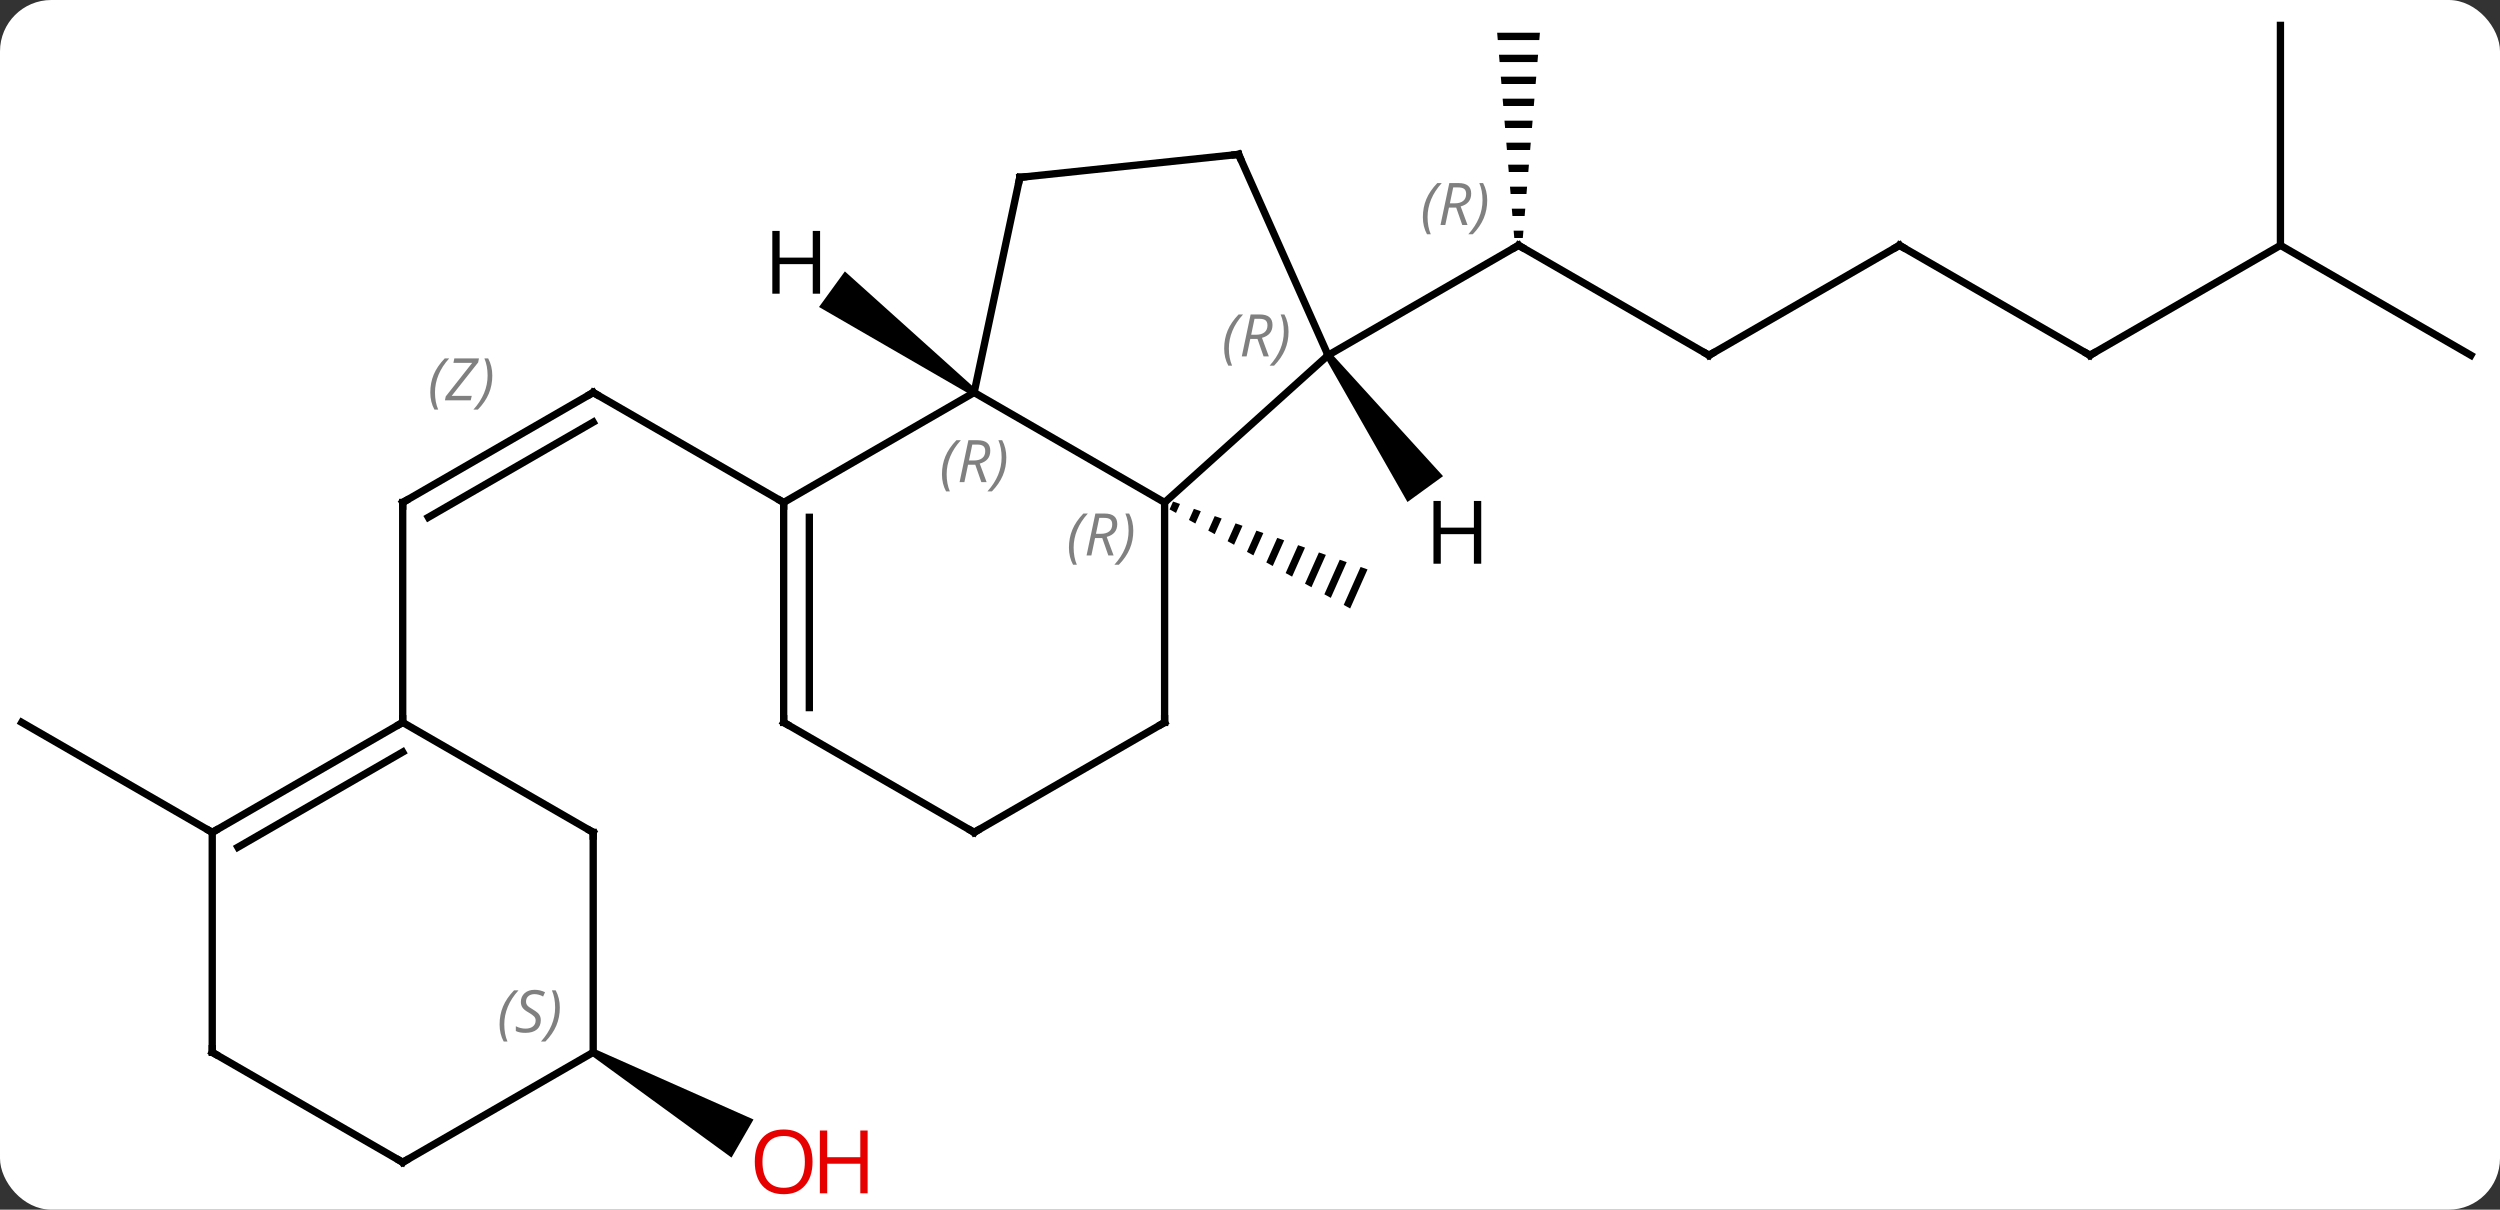 <svg width="341" viewBox="0 0 341 165" style="fill-opacity:1; color-rendering:auto; color-interpolation:auto; text-rendering:auto; stroke:black; stroke-linecap:square; stroke-miterlimit:10; shape-rendering:auto; stroke-opacity:1; fill:black; stroke-dasharray:none; font-weight:normal; stroke-width:1; font-family:'Open Sans'; font-style:normal; stroke-linejoin:miter; font-size:12; stroke-dashoffset:0; image-rendering:auto;" height="165" class="cas-substance-image" xmlns:xlink="http://www.w3.org/1999/xlink" xmlns="http://www.w3.org/2000/svg"><rect x="0" y="0" width="341" height="165" fill="#333333" stroke="none"/><svg class="cas-substance-single-component"><rect y="0" x="0" width="341" stroke="none" ry="7" rx="7" height="165" fill="white" class="cas-substance-group"/><svg y="0" x="0" width="341" viewBox="0 0 341 165" style="fill:black;" height="165" class="cas-substance-single-component-image"><svg><g><g transform="translate(170,81)" style="text-rendering:geometricPrecision; color-rendering:optimizeQuality; color-interpolation:linearRGB; stroke-linecap:butt; image-rendering:optimizeQuality;"><path style="stroke:none;" d="M-9.997 -12.588 L-10.471 -11.522 L-10.471 -11.522 L-9.591 -11.039 L-9.591 -11.039 L-9.049 -12.258 L-9.049 -12.258 L-9.997 -12.588 ZM-7.154 -11.596 L-7.832 -10.074 L-6.952 -9.591 L-6.952 -9.591 L-6.207 -11.266 L-6.207 -11.266 L-7.154 -11.596 ZM-4.312 -10.605 L-5.193 -8.625 L-5.193 -8.625 L-4.313 -8.142 L-4.313 -8.142 L-3.364 -10.274 L-3.364 -10.274 L-4.312 -10.605 ZM-1.47 -9.613 L-2.554 -7.177 L-2.554 -7.177 L-1.674 -6.694 L-1.674 -6.694 L-0.522 -9.282 L-0.522 -9.282 L-1.47 -9.613 ZM1.373 -8.621 L0.085 -5.728 L0.085 -5.728 L0.965 -5.245 L0.965 -5.245 L2.32 -8.291 L2.32 -8.291 L1.373 -8.621 ZM4.215 -7.63 L2.724 -4.28 L3.604 -3.797 L3.604 -3.797 L5.163 -7.299 L5.163 -7.299 L4.215 -7.63 ZM7.058 -6.638 L5.363 -2.831 L5.363 -2.831 L6.243 -2.348 L6.243 -2.348 L8.005 -6.307 L7.058 -6.638 ZM9.9 -5.646 L8.002 -1.383 L8.002 -1.383 L8.882 -0.9 L8.882 -0.9 L10.848 -5.316 L10.848 -5.316 L9.9 -5.646 ZM12.743 -4.654 L10.642 0.066 L10.642 0.066 L11.521 0.548 L11.521 0.548 L13.69 -4.324 L13.69 -4.324 L12.743 -4.654 ZM15.585 -3.663 L13.281 1.514 L13.281 1.514 L14.161 1.997 L14.161 1.997 L16.532 -3.332 L16.532 -3.332 L15.585 -3.663 Z"/><line y2="-32.538" y1="-47.538" x2="63.108" x1="37.128" style="fill:none;"/><path style="stroke:none;" d="M34.211 -76.538 L34.295 -75.538 L39.961 -75.538 L40.045 -76.538 ZM34.461 -73.538 L34.545 -72.538 L39.711 -72.538 L39.795 -73.538 ZM34.711 -70.538 L34.795 -69.538 L39.461 -69.538 L39.545 -70.538 ZM34.961 -67.538 L35.045 -66.538 L39.211 -66.538 L39.295 -67.538 ZM35.211 -64.538 L35.295 -63.538 L38.961 -63.538 L39.045 -64.538 ZM35.461 -61.538 L35.545 -60.538 L38.711 -60.538 L38.795 -61.538 ZM35.711 -58.538 L35.795 -57.538 L38.461 -57.538 L38.545 -58.538 ZM35.961 -55.538 L36.045 -54.538 L38.211 -54.538 L38.295 -55.538 ZM36.211 -52.538 L36.295 -51.538 L37.961 -51.538 L38.045 -52.538 ZM36.461 -49.538 L36.545 -48.538 L37.711 -48.538 L37.795 -49.538 Z"/><line y2="-32.538" y1="-47.538" x2="11.148" x1="37.128" style="fill:none;"/><line y2="-47.538" y1="-32.538" x2="89.088" x1="63.108" style="fill:none;"/><line y2="-32.538" y1="-47.538" x2="115.071" x1="89.088" style="fill:none;"/><line y2="-47.538" y1="-32.538" x2="141.051" x1="115.071" style="fill:none;"/><line y2="-77.538" y1="-47.538" x2="141.051" x1="141.051" style="fill:none;"/><line y2="-32.538" y1="-47.538" x2="167.031" x1="141.051" style="fill:none;"/><line y2="-12.462" y1="-27.462" x2="-115.071" x1="-89.088" style="fill:none;"/><line y2="-10.441" y1="-23.421" x2="-111.571" x1="-89.088" style="fill:none;"/></g><g transform="translate(170,81)" style="stroke-linecap:butt; font-size:8.4px; fill:gray; text-rendering:geometricPrecision; image-rendering:optimizeQuality; color-rendering:optimizeQuality; font-family:'Open Sans'; font-style:italic; stroke:gray; color-interpolation:linearRGB;"><path style="stroke:none;" d="M-111.308 -27.458 Q-111.308 -28.787 -110.84 -29.912 Q-110.371 -31.037 -109.34 -32.115 L-108.73 -32.115 Q-109.699 -31.052 -110.183 -29.88 Q-110.668 -28.708 -110.668 -27.474 Q-110.668 -26.146 -110.23 -25.13 L-110.746 -25.13 Q-111.308 -26.162 -111.308 -27.458 ZM-105.795 -26.396 L-109.311 -26.396 L-109.201 -26.927 L-105.592 -31.505 L-108.154 -31.505 L-108.029 -32.115 L-104.67 -32.115 L-104.779 -31.568 L-108.389 -27.005 L-105.654 -27.005 L-105.795 -26.396 ZM-102.85 -29.771 Q-102.85 -28.443 -103.327 -27.31 Q-103.803 -26.177 -104.819 -25.13 L-105.428 -25.13 Q-103.491 -27.287 -103.491 -29.771 Q-103.491 -31.099 -103.928 -32.115 L-103.412 -32.115 Q-102.85 -31.052 -102.85 -29.771 Z"/><line y2="-12.462" y1="-27.462" x2="-63.108" x1="-89.088" style="fill:none; stroke:black;"/><line y2="17.538" y1="-12.462" x2="-115.071" x1="-115.071" style="fill:none; stroke:black;"/><line y2="32.538" y1="17.538" x2="-141.051" x1="-167.031" style="fill:none; stroke:black;"/><path style="fill:black; stroke:none;" d="M-89.338 62.971 L-88.838 62.105 L-67.222 71.698 L-70.222 76.895 Z"/><line y2="-27.462" y1="-12.462" x2="-37.128" x1="-11.148" style="fill:none; stroke:black;"/><line y2="-32.538" y1="-12.462" x2="11.148" x1="-11.148" style="fill:none; stroke:black;"/><line y2="17.538" y1="-12.462" x2="-11.148" x1="-11.148" style="fill:none; stroke:black;"/><line y2="-12.462" y1="-27.462" x2="-63.108" x1="-37.128" style="fill:none; stroke:black;"/><line y2="-56.808" y1="-27.462" x2="-30.891" x1="-37.128" style="fill:none; stroke:black;"/><line y2="-59.943" y1="-32.538" x2="-1.056" x1="11.148" style="fill:none; stroke:black;"/><line y2="32.538" y1="17.538" x2="-37.128" x1="-11.148" style="fill:none; stroke:black;"/><line y2="17.538" y1="-12.462" x2="-63.108" x1="-63.108" style="fill:none; stroke:black;"/><line y2="15.517" y1="-10.441" x2="-59.608" x1="-59.608" style="fill:none; stroke:black;"/><line y2="-59.943" y1="-56.808" x2="-1.056" x1="-30.891" style="fill:none; stroke:black;"/><line y2="17.538" y1="32.538" x2="-63.108" x1="-37.128" style="fill:none; stroke:black;"/><line y2="32.538" y1="17.538" x2="-141.051" x1="-115.071" style="fill:none; stroke:black;"/><line y2="34.559" y1="21.579" x2="-137.551" x1="-115.071" style="fill:none; stroke:black;"/><line y2="32.538" y1="17.538" x2="-89.088" x1="-115.071" style="fill:none; stroke:black;"/><line y2="62.538" y1="32.538" x2="-141.051" x1="-141.051" style="fill:none; stroke:black;"/><line y2="62.538" y1="32.538" x2="-89.088" x1="-89.088" style="fill:none; stroke:black;"/><line y2="77.538" y1="62.538" x2="-115.071" x1="-141.051" style="fill:none; stroke:black;"/><line y2="77.538" y1="62.538" x2="-115.071" x1="-89.088" style="fill:none; stroke:black;"/><path style="fill:black; stroke:none;" d="M-36.834 -27.866 L-37.422 -27.058 L-58.286 -39.126 L-54.759 -43.98 Z"/><path style="fill:black; stroke:none;" d="M10.743 -32.244 L11.553 -32.832 L26.832 -16.053 L21.978 -12.526 Z"/><path style="fill:none; stroke-miterlimit:5; stroke:black;" d="M37.561 -47.288 L37.128 -47.538 L36.695 -47.288"/><path style="stroke-miterlimit:5; stroke:none;" d="M24.079 -51.374 Q24.079 -52.702 24.548 -53.827 Q25.017 -54.952 26.048 -56.03 L26.657 -56.03 Q25.689 -54.968 25.204 -53.796 Q24.72 -52.624 24.72 -51.39 Q24.72 -50.062 25.157 -49.046 L24.642 -49.046 Q24.079 -50.077 24.079 -51.374 ZM27.639 -52.687 L27.139 -50.312 L26.483 -50.312 L27.686 -56.03 L28.936 -56.03 Q30.671 -56.03 30.671 -54.593 Q30.671 -53.233 29.233 -52.843 L30.171 -50.312 L29.452 -50.312 L28.624 -52.687 L27.639 -52.687 ZM28.217 -55.437 Q27.827 -53.515 27.764 -53.265 L28.421 -53.265 Q29.171 -53.265 29.577 -53.593 Q29.983 -53.921 29.983 -54.546 Q29.983 -55.015 29.725 -55.226 Q29.467 -55.437 28.874 -55.437 L28.217 -55.437 ZM32.856 -53.687 Q32.856 -52.358 32.38 -51.226 Q31.903 -50.093 30.888 -49.046 L30.278 -49.046 Q32.216 -51.202 32.216 -53.687 Q32.216 -55.015 31.778 -56.03 L32.294 -56.03 Q32.856 -54.968 32.856 -53.687 Z"/><path style="fill:none; stroke-miterlimit:5; stroke:black;" d="M62.675 -32.788 L63.108 -32.538 L63.541 -32.788"/><path style="fill:none; stroke-miterlimit:5; stroke:black;" d="M88.655 -47.288 L89.088 -47.538 L89.521 -47.288"/><path style="fill:none; stroke-miterlimit:5; stroke:black;" d="M114.638 -32.788 L115.071 -32.538 L115.504 -32.788"/><path style="fill:none; stroke-miterlimit:5; stroke:black;" d="M-89.521 -27.212 L-89.088 -27.462 L-88.655 -27.212"/><path style="fill:none; stroke-miterlimit:5; stroke:black;" d="M-114.638 -12.712 L-115.071 -12.462 L-115.071 -11.962"/></g><g transform="translate(170,81)" style="stroke-linecap:butt; fill:rgb(230,0,0); text-rendering:geometricPrecision; color-rendering:optimizeQuality; image-rendering:optimizeQuality; font-family:'Open Sans'; stroke:rgb(230,0,0); color-interpolation:linearRGB; stroke-miterlimit:5;"><path style="stroke:none;" d="M-59.17 77.468 Q-59.17 79.53 -60.21 80.71 Q-61.249 81.89 -63.092 81.89 Q-64.983 81.89 -66.014 80.725 Q-67.046 79.561 -67.046 77.452 Q-67.046 75.358 -66.014 74.21 Q-64.983 73.061 -63.092 73.061 Q-61.233 73.061 -60.202 74.233 Q-59.17 75.405 -59.17 77.468 ZM-65.999 77.468 Q-65.999 79.202 -65.256 80.108 Q-64.514 81.015 -63.092 81.015 Q-61.67 81.015 -60.944 80.116 Q-60.217 79.218 -60.217 77.468 Q-60.217 75.733 -60.944 74.843 Q-61.67 73.952 -63.092 73.952 Q-64.514 73.952 -65.256 74.85 Q-65.999 75.749 -65.999 77.468 Z"/><path style="stroke:none;" d="M-51.655 81.765 L-52.655 81.765 L-52.655 77.733 L-57.17 77.733 L-57.17 81.765 L-58.17 81.765 L-58.17 73.202 L-57.17 73.202 L-57.17 76.843 L-52.655 76.843 L-52.655 73.202 L-51.655 73.202 L-51.655 81.765 Z"/></g><g transform="translate(170,81)" style="stroke-linecap:butt; font-size:8.4px; fill:gray; text-rendering:geometricPrecision; image-rendering:optimizeQuality; color-rendering:optimizeQuality; font-family:'Open Sans'; font-style:italic; stroke:gray; color-interpolation:linearRGB; stroke-miterlimit:5;"><path style="stroke:none;" d="M-24.197 -6.298 Q-24.197 -7.626 -23.728 -8.751 Q-23.259 -9.876 -22.228 -10.954 L-21.619 -10.954 Q-22.588 -9.892 -23.072 -8.72 Q-23.556 -7.548 -23.556 -6.314 Q-23.556 -4.986 -23.119 -3.97 L-23.634 -3.97 Q-24.197 -5.001 -24.197 -6.298 ZM-20.637 -7.611 L-21.137 -5.236 L-21.793 -5.236 L-20.59 -10.954 L-19.34 -10.954 Q-17.606 -10.954 -17.606 -9.517 Q-17.606 -8.157 -19.043 -7.767 L-18.106 -5.236 L-18.824 -5.236 L-19.652 -7.611 L-20.637 -7.611 ZM-20.059 -10.361 Q-20.449 -8.439 -20.512 -8.189 L-19.856 -8.189 Q-19.106 -8.189 -18.699 -8.517 Q-18.293 -8.845 -18.293 -9.47 Q-18.293 -9.939 -18.551 -10.15 Q-18.809 -10.361 -19.402 -10.361 L-20.059 -10.361 ZM-15.42 -8.611 Q-15.42 -7.282 -15.896 -6.15 Q-16.373 -5.017 -17.388 -3.97 L-17.998 -3.97 Q-16.06 -6.126 -16.06 -8.611 Q-16.06 -9.939 -16.498 -10.954 L-15.982 -10.954 Q-15.42 -9.892 -15.42 -8.611 Z"/><path style="stroke:none;" d="M-41.517 -16.298 Q-41.517 -17.626 -41.048 -18.751 Q-40.579 -19.876 -39.548 -20.954 L-38.938 -20.954 Q-39.907 -19.892 -40.392 -18.72 Q-40.876 -17.548 -40.876 -16.314 Q-40.876 -14.985 -40.438 -13.97 L-40.954 -13.97 Q-41.517 -15.001 -41.517 -16.298 ZM-37.957 -17.61 L-38.457 -15.235 L-39.113 -15.235 L-37.91 -20.954 L-36.66 -20.954 Q-34.925 -20.954 -34.925 -19.517 Q-34.925 -18.157 -36.363 -17.767 L-35.425 -15.235 L-36.144 -15.235 L-36.972 -17.61 L-37.957 -17.61 ZM-37.379 -20.36 Q-37.769 -18.439 -37.832 -18.189 L-37.175 -18.189 Q-36.425 -18.189 -36.019 -18.517 Q-35.613 -18.845 -35.613 -19.47 Q-35.613 -19.939 -35.871 -20.149 Q-36.129 -20.36 -36.722 -20.36 L-37.379 -20.36 ZM-32.739 -18.61 Q-32.739 -17.282 -33.216 -16.149 Q-33.693 -15.017 -34.708 -13.97 L-35.318 -13.97 Q-33.38 -16.126 -33.38 -18.61 Q-33.38 -19.939 -33.818 -20.954 L-33.302 -20.954 Q-32.739 -19.892 -32.739 -18.61 Z"/><path style="stroke:none;" d="M-3.022 -33.453 Q-3.022 -34.781 -2.554 -35.906 Q-2.085 -37.031 -1.054 -38.109 L-0.444 -38.109 Q-1.413 -37.046 -1.897 -35.874 Q-2.382 -34.703 -2.382 -33.468 Q-2.382 -32.14 -1.944 -31.125 L-2.46 -31.125 Q-3.022 -32.156 -3.022 -33.453 ZM0.538 -34.765 L0.038 -32.39 L-0.618 -32.39 L0.585 -38.109 L1.835 -38.109 Q3.569 -38.109 3.569 -36.671 Q3.569 -35.312 2.132 -34.921 L3.069 -32.39 L2.35 -32.39 L1.522 -34.765 L0.538 -34.765 ZM1.116 -37.515 Q0.725 -35.593 0.663 -35.343 L1.319 -35.343 Q2.069 -35.343 2.475 -35.671 Q2.882 -35.999 2.882 -36.624 Q2.882 -37.093 2.624 -37.304 Q2.366 -37.515 1.772 -37.515 L1.116 -37.515 ZM5.755 -35.765 Q5.755 -34.437 5.279 -33.304 Q4.802 -32.171 3.786 -31.125 L3.177 -31.125 Q5.114 -33.281 5.114 -35.765 Q5.114 -37.093 4.677 -38.109 L5.193 -38.109 Q5.755 -37.046 5.755 -35.765 Z"/><path style="fill:none; stroke:black;" d="M-11.148 17.038 L-11.148 17.538 L-11.581 17.788"/><path style="fill:none; stroke:black;" d="M-63.108 -11.962 L-63.108 -12.462 L-63.541 -12.712"/><path style="fill:none; stroke:black;" d="M-30.995 -56.319 L-30.891 -56.808 L-30.394 -56.86"/><path style="fill:none; stroke:black;" d="M-0.853 -59.486 L-1.056 -59.943 L-1.553 -59.891"/><path style="fill:none; stroke:black;" d="M-36.695 32.288 L-37.128 32.538 L-37.561 32.288"/><path style="fill:none; stroke:black;" d="M-63.108 17.038 L-63.108 17.538 L-62.675 17.788"/><path style="fill:none; stroke:black;" d="M-115.504 17.788 L-115.071 17.538 L-115.071 17.038"/><path style="fill:none; stroke:black;" d="M-140.618 32.288 L-141.051 32.538 L-141.484 32.288"/><path style="fill:none; stroke:black;" d="M-89.521 32.288 L-89.088 32.538 L-89.088 33.038"/><path style="fill:none; stroke:black;" d="M-141.051 62.038 L-141.051 62.538 L-140.618 62.788"/><path style="stroke:none;" d="M-101.857 58.741 Q-101.857 57.413 -101.388 56.288 Q-100.919 55.163 -99.888 54.085 L-99.279 54.085 Q-100.248 55.148 -100.732 56.319 Q-101.216 57.491 -101.216 58.726 Q-101.216 60.054 -100.779 61.069 L-101.294 61.069 Q-101.857 60.038 -101.857 58.741 ZM-96.234 58.148 Q-96.234 58.976 -96.781 59.429 Q-97.328 59.882 -98.328 59.882 Q-98.734 59.882 -99.047 59.827 Q-99.359 59.773 -99.641 59.632 L-99.641 58.976 Q-99.016 59.304 -98.312 59.304 Q-97.687 59.304 -97.312 59.007 Q-96.937 58.71 -96.937 58.194 Q-96.937 57.882 -97.141 57.655 Q-97.344 57.429 -97.906 57.101 Q-98.5 56.773 -98.727 56.444 Q-98.953 56.116 -98.953 55.663 Q-98.953 54.929 -98.437 54.468 Q-97.922 54.007 -97.078 54.007 Q-96.703 54.007 -96.367 54.085 Q-96.031 54.163 -95.656 54.335 L-95.922 54.929 Q-96.172 54.773 -96.492 54.687 Q-96.812 54.601 -97.078 54.601 Q-97.609 54.601 -97.93 54.874 Q-98.25 55.148 -98.25 55.616 Q-98.25 55.819 -98.18 55.968 Q-98.109 56.116 -97.969 56.249 Q-97.828 56.382 -97.406 56.632 Q-96.844 56.976 -96.641 57.171 Q-96.437 57.366 -96.336 57.601 Q-96.234 57.835 -96.234 58.148 ZM-93.64 56.429 Q-93.64 57.757 -94.116 58.89 Q-94.593 60.023 -95.609 61.069 L-96.218 61.069 Q-94.28 58.913 -94.28 56.429 Q-94.28 55.101 -94.718 54.085 L-94.202 54.085 Q-93.64 55.148 -93.64 56.429 Z"/><path style="fill:none; stroke:black;" d="M-115.504 77.288 L-115.071 77.538 L-114.638 77.288"/></g><g transform="translate(170,81)" style="stroke-linecap:butt; text-rendering:geometricPrecision; color-rendering:optimizeQuality; image-rendering:optimizeQuality; font-family:'Open Sans'; color-interpolation:linearRGB; stroke-miterlimit:5;"><path style="stroke:none;" d="M-58.14 -40.94 L-59.14 -40.94 L-59.14 -44.971 L-63.656 -44.971 L-63.656 -40.94 L-64.656 -40.94 L-64.656 -49.502 L-63.656 -49.502 L-63.656 -45.862 L-59.14 -45.862 L-59.14 -49.502 L-58.14 -49.502 L-58.14 -40.94 Z"/><path style="stroke:none;" d="M32.04 -4.109 L31.04 -4.109 L31.04 -8.14 L26.524 -8.14 L26.524 -4.109 L25.524 -4.109 L25.524 -12.671 L26.524 -12.671 L26.524 -9.031 L31.04 -9.031 L31.04 -12.671 L32.04 -12.671 L32.04 -4.109 Z"/></g></g></svg></svg></svg></svg>